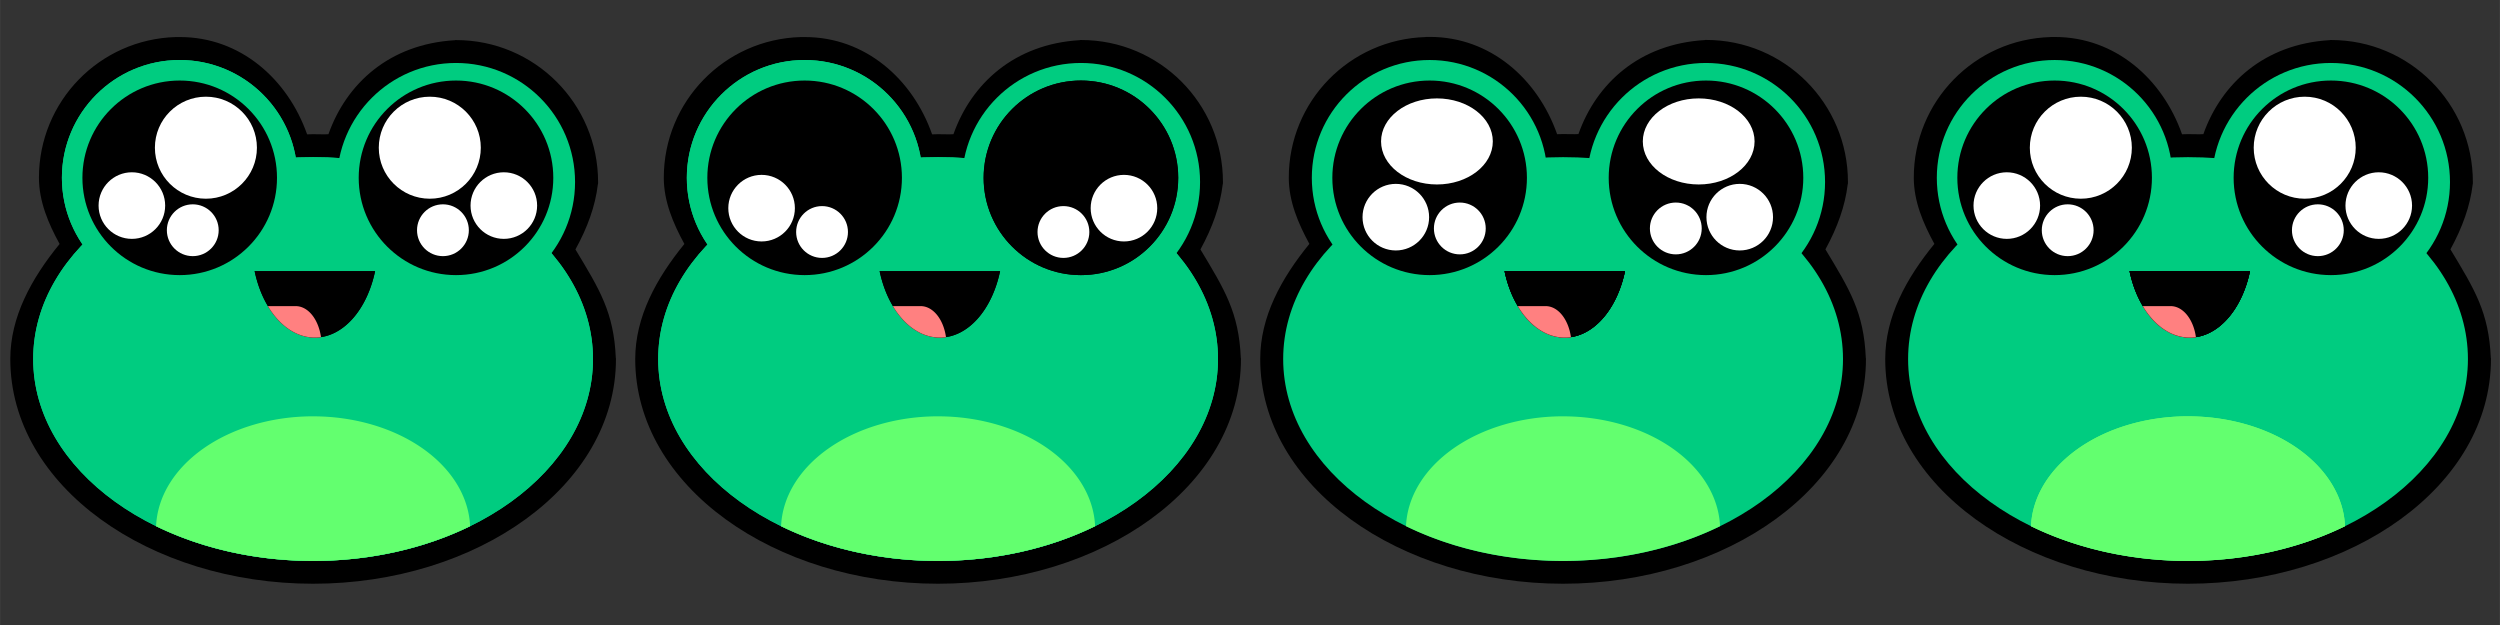 <?xml version="1.0" encoding="UTF-8" standalone="no"?>
<svg
   xmlns:dc="http://purl.org/dc/elements/1.1/"
   xmlns:cc="http://creativecommons.org/ns#"
   xmlns:rdf="http://www.w3.org/1999/02/22-rdf-syntax-ns#"
   xmlns:svg="http://www.w3.org/2000/svg"
   xmlns="http://www.w3.org/2000/svg"
   xmlns:sodipodi="http://sodipodi.sourceforge.net/DTD/sodipodi-0.dtd"
   xmlns:inkscape="http://www.inkscape.org/namespaces/inkscape"
   width="128"
   height="32"
   viewBox="0 0 33.867 8.467"
   version="1.1"
   id="svg8"
   inkscape:export-filename="C:\Users\USER\PycharmProjects\multiplayer game project\animations\human idle.png"
   inkscape:export-xdpi="192"
   inkscape:export-ydpi="192"
   inkscape:version="1.0.1 (3bc2e813f5, 2020-09-07)"
   sodipodi:docname="inkscape template for making animations.svg">
  <rect x="0" y="0" width="33.867" height="8.467" fill="#333333" stroke="none"/>
  <defs
     id="defs2">
    <inkscape:path-effect
       effect="offset"
       id="path-effect10266"
       is_visible="true"
       lpeversion="1"
       linejoin_type="miter"
       unit="mm"
       offset="0.31"
       miter_limit="4"
       attempt_force_join="true"
       update_on_knot_move="true" />
    <inkscape:path-effect
       effect="offset"
       id="path-effect10192"
       is_visible="true"
       lpeversion="1"
       linejoin_type="miter"
       unit="mm"
       offset="0.31"
       miter_limit="4"
       attempt_force_join="true"
       update_on_knot_move="true" />
    <inkscape:path-effect
       effect="offset"
       id="path-effect10110"
       is_visible="true"
       lpeversion="1"
       linejoin_type="miter"
       unit="mm"
       offset="0.31"
       miter_limit="4"
       attempt_force_join="true"
       update_on_knot_move="true" />
    <inkscape:path-effect
       effect="offset"
       id="path-effect10036"
       is_visible="true"
       lpeversion="1"
       linejoin_type="miter"
       unit="mm"
       offset="0.31"
       miter_limit="4"
       attempt_force_join="true"
       update_on_knot_move="true" />
    <inkscape:path-effect
       effect="offset"
       id="path-effect9954"
       is_visible="true"
       lpeversion="1"
       linejoin_type="miter"
       unit="mm"
       offset="0.31"
       miter_limit="4"
       attempt_force_join="true"
       update_on_knot_move="true" />
    <inkscape:path-effect
       effect="offset"
       id="path-effect9888"
       is_visible="true"
       lpeversion="1"
       linejoin_type="miter"
       unit="mm"
       offset="0.31"
       miter_limit="4"
       attempt_force_join="true"
       update_on_knot_move="true" />
    <inkscape:path-effect
       effect="offset"
       id="path-effect9800"
       is_visible="true"
       lpeversion="1"
       linejoin_type="miter"
       unit="mm"
       offset="0.31"
       miter_limit="4"
       attempt_force_join="true"
       update_on_knot_move="true" />
    <inkscape:path-effect
       effect="offset"
       id="path-effect9734"
       is_visible="true"
       lpeversion="1"
       linejoin_type="miter"
       unit="mm"
       offset="0.31"
       miter_limit="4"
       attempt_force_join="true"
       update_on_knot_move="true" />
    <inkscape:path-effect
       effect="offset"
       id="path-effect9668"
       is_visible="true"
       lpeversion="1"
       linejoin_type="miter"
       unit="mm"
       offset="0.31"
       miter_limit="4"
       attempt_force_join="true"
       update_on_knot_move="true" />
    <inkscape:path-effect
       effect="offset"
       id="path-effect9602"
       is_visible="true"
       lpeversion="1"
       linejoin_type="miter"
       unit="mm"
       offset="0.31"
       miter_limit="4"
       attempt_force_join="true"
       update_on_knot_move="true" />
    <inkscape:path-effect
       effect="offset"
       id="path-effect9598"
       is_visible="true"
       lpeversion="1"
       linejoin_type="miter"
       unit="mm"
       offset="0.31"
       miter_limit="4"
       attempt_force_join="true"
       update_on_knot_move="true" />
    <inkscape:path-effect
       effect="offset"
       id="path-effect4915"
       is_visible="true"
       lpeversion="1"
       linejoin_type="miter"
       unit="mm"
       offset="0.3"
       miter_limit="4"
       attempt_force_join="true"
       update_on_knot_move="true" />
    <inkscape:path-effect
       effect="offset"
       id="path-effect4881"
       is_visible="true"
       lpeversion="1"
       linejoin_type="miter"
       unit="mm"
       offset="0.3"
       miter_limit="4"
       attempt_force_join="true"
       update_on_knot_move="true" />
    <inkscape:path-effect
       effect="offset"
       id="path-effect4847"
       is_visible="true"
       lpeversion="1"
       linejoin_type="miter"
       unit="mm"
       offset="0.3"
       miter_limit="4"
       attempt_force_join="true"
       update_on_knot_move="true" />
    <inkscape:path-effect
       effect="offset"
       id="path-effect4813"
       is_visible="true"
       lpeversion="1"
       linejoin_type="miter"
       unit="mm"
       offset="0.3"
       miter_limit="4"
       attempt_force_join="true"
       update_on_knot_move="true" />
    <inkscape:path-effect
       effect="offset"
       id="path-effect4459"
       is_visible="true"
       lpeversion="1"
       linejoin_type="miter"
       unit="mm"
       offset="0.35"
       miter_limit="4"
       attempt_force_join="true"
       update_on_knot_move="true" />
    <inkscape:path-effect
       effect="offset"
       id="path-effect4423"
       is_visible="true"
       lpeversion="1"
       linejoin_type="miter"
       unit="mm"
       offset="0.345"
       miter_limit="4"
       attempt_force_join="true"
       update_on_knot_move="true" />
    <inkscape:path-effect
       effect="offset"
       id="path-effect4387"
       is_visible="true"
       lpeversion="1"
       linejoin_type="miter"
       unit="mm"
       offset="0.296"
       miter_limit="4"
       attempt_force_join="true"
       update_on_knot_move="true" />
    <inkscape:path-effect
       effect="offset"
       id="path-effect4351"
       is_visible="true"
       lpeversion="1"
       linejoin_type="miter"
       unit="mm"
       offset="0.351"
       miter_limit="4"
       attempt_force_join="true"
       update_on_knot_move="true" />
    <inkscape:path-effect
       effect="offset"
       id="path-effect4315"
       is_visible="true"
       lpeversion="1"
       linejoin_type="miter"
       unit="mm"
       offset="0.349"
       miter_limit="4"
       attempt_force_join="true"
       update_on_knot_move="true" />
    <inkscape:path-effect
       effect="offset"
       id="path-effect4245"
       is_visible="true"
       lpeversion="1"
       linejoin_type="miter"
       unit="mm"
       offset="0.351"
       miter_limit="4"
       attempt_force_join="true"
       update_on_knot_move="true" />
    <inkscape:path-effect
       effect="offset"
       id="path-effect4721"
       is_visible="true"
       lpeversion="1"
       linejoin_type="miter"
       unit="mm"
       offset="0.3"
       miter_limit="4"
       attempt_force_join="true"
       update_on_knot_move="true" />
    <inkscape:path-effect
       effect="offset"
       id="path-effect5246"
       is_visible="true"
       lpeversion="1"
       linejoin_type="miter"
       unit="mm"
       offset="0.808"
       miter_limit="4"
       attempt_force_join="true"
       update_on_knot_move="true" />
  </defs>
  <sodipodi:namedview
     id="base"
     pagecolor="#ffffff"
     bordercolor="#666666"
     borderopacity="1.0"
     inkscape:pageopacity="0.0"
     inkscape:pageshadow="2"
     inkscape:zoom="4"
     inkscape:cx="64.940563"
     inkscape:cy="-5.3322435"
     inkscape:document-units="mm"
     inkscape:current-layer="layer1"
     inkscape:document-rotation="0"
     showgrid="true"
     inkscape:snap-bbox="false"
     inkscape:snap-grids="false"
     units="px"
     objecttolerance="20"
     inkscape:bbox-nodes="true"
     showguides="true"
     inkscape:window-width="1920"
     inkscape:window-height="1017"
     inkscape:window-x="-8"
     inkscape:window-y="-8"
     inkscape:window-maximized="1">
    <inkscape:grid
       type="xygrid"
       id="grid2768"
       empspacing="4"
       spacingy="2.117"
       spacingx="2.117"
       color="#ff6e8a"
       opacity="0.698"
       empcolor="#3f3fff"
       empopacity="1" />
    <sodipodi:guide
       position="82.787,-13.797"
       orientation="1,0"
       id="guide2907" />
  </sodipodi:namedview>
  <g
     inkscape:label="Layer 1"
     inkscape:groupmode="layer"
     id="layer1">
    <path
       id="ellipse9582"
       style="opacity:1;fill:#000000;fill-opacity:1;fill-rule:evenodd;stroke:none;stroke-width:0.406;stroke-linecap:round;stroke-linejoin:round;stroke-miterlimit:4;stroke-dasharray:none;paint-order:stroke markers fill;stop-color:#000000"
       d="M 2.381,0.502 C 1.347,0.531 0.527,1.374 0.527,2.408 0.527,2.728 0.654,3.026 0.807,3.305 0.424,3.773 0.139,4.295 0.139,4.863 0.139,6.591 2.033,7.908 4.24,7.908 6.448,7.908 8.344,6.592 8.344,4.863 v -0.006 l -0.002,-0.008 C 8.316,4.232 8.123,3.923 7.795,3.379 7.96,3.081 8.064,2.789 8.098,2.504 l 0.004,-0.02 V 2.467 C 8.102,1.403 7.241,0.543 6.178,0.543 h -0.01 l -0.008,0.002 C 5.276,0.597 4.692,1.132 4.449,1.818 c -0.053,0.004 -0.123,-2.44e-5 -0.209,0 -0.027,-1.85e-5 -0.053,0.001 -0.08,0.002 C 3.896,1.069 3.253,0.502 2.438,0.502 c -0.018,-2.5352e-4 -0.034,-3.4225e-4 -0.057,0 z"
       sodipodi:nodetypes="ccccccccccccccc"
       inkscape:path-effect="#path-effect9598"
       inkscape:original-d="M 2.3888055,0.81264256 C 1.5246745,0.83676526 0.83674884,1.5443461 0.83697266,2.4088137 0.83712758,2.7317286 0.93520788,3.0470045 1.1182652,3.3130197 0.68265951,3.7690167 0.44922448,4.309643 0.44883272,4.8633992 0.44873328,6.3739612 2.1464977,7.5985516 4.2408293,7.5985501 6.3351609,7.5985516 8.0329252,6.3739612 8.0328259,4.8633992 8.0072145,4.247001 7.8784312,4.0580434 7.4771811,3.3958665 7.7070308,3.0915362 7.7488757,2.8112126 7.7900566,2.4662352 7.7900911,1.5754471 7.0679562,0.85331186 6.177168,0.85334636 5.3090292,0.90419126 4.7261762,1.4541504 4.6095439,2.1249275 4.4034347,2.1001982 4.4497706,2.128917 4.2408293,2.1289765 4.1625173,2.1289236 4.0842219,2.130614 4.0060557,2.1340638 3.8724931,1.3702048 3.2093185,0.81280686 2.4338706,0.81264326 c -0.01502,-2.12e-4 -0.030044,-2.12e-4 -0.045065,-7e-7 z" />
    <ellipse
       style="opacity:1;fill:#00cc80;fill-opacity:1;fill-rule:evenodd;stroke:none;stroke-width:0.406;stroke-linecap:round;stroke-linejoin:round;stroke-miterlimit:4;stroke-dasharray:none;paint-order:stroke markers fill;stop-color:#000000"
       id="circle5161"
       cx="4.241"
       cy="4.864"
       rx="3.792"
       ry="2.735" />
    <path
       id="ellipse5163"
       style="opacity:1;fill:#63ff6f;fill-opacity:1;fill-rule:evenodd;stroke:none;stroke-width:0.228;stroke-linecap:round;stroke-linejoin:round;stroke-miterlimit:4;stroke-dasharray:none;paint-order:stroke markers fill;stop-color:#000000"
       d="m 4.22,5.64 a 2.128,1.535 0 0 0 -2.106,1.488 3.792,2.735 0 0 0 0,1.193e-4 3.792,2.735 0 0 0 2.127,0.471 3.792,2.735 0 0 0 2.127,-0.471 2.128,1.535 0 0 0 -2.127,-1.488 2.128,1.535 0 0 0 -0.021,0 z" />
    <circle
       style="opacity:1;fill:#000000;fill-opacity:1;fill-rule:evenodd;stroke:none;stroke-width:2.277;stroke-linecap:round;stroke-linejoin:round;paint-order:stroke markers fill;stop-color:#000000"
       id="circle5182"
       cx="-6.177"
       cy="2.409"
       r="1.318"
       transform="scale(-1,1)" />
    <circle
       style="opacity:1;fill:#ffffff;fill-opacity:1;fill-rule:evenodd;stroke:none;stroke-width:1.194;stroke-linecap:round;stroke-linejoin:round;paint-order:stroke markers fill;stop-color:#000000"
       id="circle5184"
       cx="-5.822"
       cy="2.001"
       r="0.691"
       transform="scale(-1,1)" />
    <circle
       style="opacity:1;fill:#ffffff;fill-opacity:1;fill-rule:evenodd;stroke:none;stroke-width:0.778;stroke-linecap:round;stroke-linejoin:round;paint-order:stroke markers fill;stop-color:#000000"
       id="circle5186"
       cx="-6.825"
       cy="2.785"
       r="0.451"
       transform="scale(-1,1)" />
    <circle
       style="opacity:1;fill:#ffffff;fill-opacity:1;fill-rule:evenodd;stroke:none;stroke-width:0.607;stroke-linecap:round;stroke-linejoin:round;paint-order:stroke markers fill;stop-color:#000000"
       id="circle5188"
       cx="-6"
       cy="3.119"
       r="0.351"
       transform="scale(-1,1)" />
    <circle
       style="opacity:1;fill:#00cc80;fill-opacity:1;fill-rule:evenodd;stroke:none;stroke-width:2.758;stroke-linecap:round;stroke-linejoin:round;paint-order:stroke markers fill;stop-color:#000000"
       id="circle5192"
       cx="2.434"
       cy="2.409"
       r="1.596" />
    <circle
       style="opacity:1;fill:#000000;fill-opacity:1;fill-rule:evenodd;stroke:none;stroke-width:2.277;stroke-linecap:round;stroke-linejoin:round;paint-order:stroke markers fill;stop-color:#000000"
       id="circle5194"
       cx="2.434"
       cy="2.409"
       r="1.318" />
    <circle
       style="opacity:1;fill:#ffffff;fill-opacity:1;fill-rule:evenodd;stroke:none;stroke-width:1.194;stroke-linecap:round;stroke-linejoin:round;paint-order:stroke markers fill;stop-color:#000000"
       id="circle5196"
       cx="2.789"
       cy="2.001"
       r="0.691" />
    <circle
       style="opacity:1;fill:#ffffff;fill-opacity:1;fill-rule:evenodd;stroke:none;stroke-width:0.778;stroke-linecap:round;stroke-linejoin:round;paint-order:stroke markers fill;stop-color:#000000"
       id="circle5198"
       cx="1.786"
       cy="2.785"
       r="0.451" />
    <circle
       style="opacity:1;fill:#ffffff;fill-opacity:1;fill-rule:evenodd;stroke:none;stroke-width:0.607;stroke-linecap:round;stroke-linejoin:round;paint-order:stroke markers fill;stop-color:#000000"
       id="circle5200"
       cx="2.611"
       cy="3.119"
       r="0.351" />
    <path
       id="path5202"
       style="opacity:1;fill:#000000;fill-opacity:1;fill-rule:evenodd;stroke:none;stroke-width:0.706;stroke-linecap:round;stroke-linejoin:round;stroke-miterlimit:4;stroke-dasharray:none;paint-order:stroke markers fill;stop-color:#000000"
       d="m 3.449,3.673 a 0.856,1.289 0 0 0 0.816,0.9 0.856,1.289 0 0 0 0.816,-0.9 z" />
    <path
       id="path5204"
       style="opacity:1;fill:#ff8080;fill-opacity:1;fill-rule:evenodd;stroke:none;stroke-width:0.706;stroke-linecap:round;stroke-linejoin:round;stroke-miterlimit:4;stroke-dasharray:none;paint-order:stroke markers fill;stop-color:#000000"
       d="m 3.629,4.147 a 0.856,1.289 0 0 0 0.636,0.426 0.856,1.289 0 0 0 0.083,-0.006 C 4.314,4.326 4.174,4.147 4.004,4.147 Z" />
    <path
       id="path9259"
       style="opacity:1;fill:#000000;fill-opacity:1;fill-rule:evenodd;stroke:none;stroke-width:0.706;stroke-linecap:round;stroke-linejoin:round;stroke-miterlimit:4;stroke-dasharray:none;paint-order:stroke markers fill;stop-color:#000000"
       d="m 3.449,3.673 a 0.856,1.289 0 0 0 0.816,0.9 0.856,1.289 0 0 0 0.816,-0.9 z" />
    <path
       id="path9261"
       style="opacity:1;fill:#ff8080;fill-opacity:1;fill-rule:evenodd;stroke:none;stroke-width:0.706;stroke-linecap:round;stroke-linejoin:round;stroke-miterlimit:4;stroke-dasharray:none;paint-order:stroke markers fill;stop-color:#000000"
       d="m 3.629,4.147 a 0.856,1.289 0 0 0 0.636,0.426 0.856,1.289 0 0 0 0.083,-0.006 C 4.314,4.326 4.174,4.147 4.004,4.147 Z" />
    <ellipse
       style="opacity:1;fill:#00cc80;fill-opacity:1;fill-rule:evenodd;stroke:none;stroke-width:0.406;stroke-linecap:round;stroke-linejoin:round;stroke-miterlimit:4;stroke-dasharray:none;paint-order:stroke markers fill;stop-color:#000000"
       id="ellipse9459"
       cx="4.241"
       cy="4.864"
       rx="3.792"
       ry="2.735" />
    <circle
       style="opacity:1;fill:#00cc80;fill-opacity:1;fill-rule:evenodd;stroke:none;stroke-width:2.787;stroke-linecap:round;stroke-linejoin:round;paint-order:stroke markers fill;stop-color:#000000"
       id="circle9461"
       cx="-6.177"
       cy="2.466"
       r="1.613"
       transform="scale(-1,1)" />
    <path
       id="path9463"
       style="opacity:1;fill:#63ff6f;fill-opacity:1;fill-rule:evenodd;stroke:none;stroke-width:0.228;stroke-linecap:round;stroke-linejoin:round;stroke-miterlimit:4;stroke-dasharray:none;paint-order:stroke markers fill;stop-color:#000000"
       d="m 4.22,5.64 a 2.128,1.535 0 0 0 -2.106,1.488 3.792,2.735 0 0 0 0,1.193e-4 3.792,2.735 0 0 0 2.127,0.471 3.792,2.735 0 0 0 2.127,-0.471 2.128,1.535 0 0 0 -2.127,-1.488 2.128,1.535 0 0 0 -0.021,0 z" />
    <circle
       style="opacity:1;fill:#000000;fill-opacity:1;fill-rule:evenodd;stroke:none;stroke-width:2.277;stroke-linecap:round;stroke-linejoin:round;paint-order:stroke markers fill;stop-color:#000000"
       id="circle9465"
       cx="-6.177"
       cy="2.409"
       r="1.318"
       transform="scale(-1,1)" />
    <circle
       style="opacity:1;fill:#ffffff;fill-opacity:1;fill-rule:evenodd;stroke:none;stroke-width:1.194;stroke-linecap:round;stroke-linejoin:round;paint-order:stroke markers fill;stop-color:#000000"
       id="circle9467"
       cx="-5.822"
       cy="2.001"
       r="0.691"
       transform="scale(-1,1)" />
    <circle
       style="opacity:1;fill:#ffffff;fill-opacity:1;fill-rule:evenodd;stroke:none;stroke-width:0.778;stroke-linecap:round;stroke-linejoin:round;paint-order:stroke markers fill;stop-color:#000000"
       id="circle9469"
       cx="-6.825"
       cy="2.785"
       r="0.451"
       transform="scale(-1,1)" />
    <circle
       style="opacity:1;fill:#ffffff;fill-opacity:1;fill-rule:evenodd;stroke:none;stroke-width:0.607;stroke-linecap:round;stroke-linejoin:round;paint-order:stroke markers fill;stop-color:#000000"
       id="circle9471"
       cx="-6"
       cy="3.119"
       r="0.351"
       transform="scale(-1,1)" />
    <circle
       style="opacity:1;fill:#00cc80;fill-opacity:1;fill-rule:evenodd;stroke:none;stroke-width:2.758;stroke-linecap:round;stroke-linejoin:round;paint-order:stroke markers fill;stop-color:#000000"
       id="circle9473"
       cx="2.434"
       cy="2.409"
       r="1.596" />
    <circle
       style="opacity:1;fill:#000000;fill-opacity:1;fill-rule:evenodd;stroke:none;stroke-width:2.277;stroke-linecap:round;stroke-linejoin:round;paint-order:stroke markers fill;stop-color:#000000"
       id="circle9475"
       cx="2.434"
       cy="2.409"
       r="1.318" />
    <circle
       style="opacity:1;fill:#ffffff;fill-opacity:1;fill-rule:evenodd;stroke:none;stroke-width:1.194;stroke-linecap:round;stroke-linejoin:round;paint-order:stroke markers fill;stop-color:#000000"
       id="circle9477"
       cx="2.789"
       cy="2.001"
       r="0.691" />
    <circle
       style="opacity:1;fill:#ffffff;fill-opacity:1;fill-rule:evenodd;stroke:none;stroke-width:0.778;stroke-linecap:round;stroke-linejoin:round;paint-order:stroke markers fill;stop-color:#000000"
       id="circle9479"
       cx="1.786"
       cy="2.785"
       r="0.451" />
    <circle
       style="opacity:1;fill:#ffffff;fill-opacity:1;fill-rule:evenodd;stroke:none;stroke-width:0.607;stroke-linecap:round;stroke-linejoin:round;paint-order:stroke markers fill;stop-color:#000000"
       id="circle9481"
       cx="2.611"
       cy="3.119"
       r="0.351" />
    <path
       id="path9483"
       style="opacity:1;fill:#000000;fill-opacity:1;fill-rule:evenodd;stroke:none;stroke-width:0.706;stroke-linecap:round;stroke-linejoin:round;stroke-miterlimit:4;stroke-dasharray:none;paint-order:stroke markers fill;stop-color:#000000"
       d="m 3.449,3.673 a 0.856,1.289 0 0 0 0.816,0.9 0.856,1.289 0 0 0 0.816,-0.9 z" />
    <path
       id="path9485"
       style="opacity:1;fill:#ff8080;fill-opacity:1;fill-rule:evenodd;stroke:none;stroke-width:0.706;stroke-linecap:round;stroke-linejoin:round;stroke-miterlimit:4;stroke-dasharray:none;paint-order:stroke markers fill;stop-color:#000000"
       d="m 3.629,4.147 a 0.856,1.289 0 0 0 0.636,0.426 0.856,1.289 0 0 0 0.083,-0.006 C 4.314,4.326 4.174,4.147 4.004,4.147 Z" />
    <path
       id="path9487"
       style="opacity:1;fill:#000000;fill-opacity:1;fill-rule:evenodd;stroke:none;stroke-width:0.706;stroke-linecap:round;stroke-linejoin:round;stroke-miterlimit:4;stroke-dasharray:none;paint-order:stroke markers fill;stop-color:#000000"
       d="m 3.449,3.673 a 0.856,1.289 0 0 0 0.816,0.9 0.856,1.289 0 0 0 0.816,-0.9 z" />
    <path
       id="path9489"
       style="opacity:1;fill:#ff8080;fill-opacity:1;fill-rule:evenodd;stroke:none;stroke-width:0.706;stroke-linecap:round;stroke-linejoin:round;stroke-miterlimit:4;stroke-dasharray:none;paint-order:stroke markers fill;stop-color:#000000"
       d="m 3.629,4.147 a 0.856,1.289 0 0 0 0.636,0.426 0.856,1.289 0 0 0 0.083,-0.006 C 4.314,4.326 4.174,4.147 4.004,4.147 Z" />
    <path
       id="path9600"
       style="opacity:1;fill:#000000;fill-opacity:1;fill-rule:evenodd;stroke:none;stroke-width:0.406;stroke-linecap:round;stroke-linejoin:round;stroke-miterlimit:4;stroke-dasharray:none;paint-order:stroke markers fill;stop-color:#000000"
       d="M 10.848,0.502 C 9.814,0.531 8.992,1.374 8.992,2.408 8.992,2.728 9.119,3.026 9.271,3.305 8.889,3.774 8.606,4.293 8.605,4.863 8.605,6.591 10.5,7.908 12.707,7.908 c 2.207,1.6e-6 4.104,-1.317 4.104,-3.045 v -0.006 l -0.002,-0.008 C 16.783,4.232 16.589,3.923 16.262,3.379 c 0.164,-0.299 0.267,-0.591 0.301,-0.875 l 0.004,-0.02 v -0.018 c 4.2e-5,-1.063 -0.858,-1.924 -1.922,-1.924 h -0.01 l -0.008,0.002 C 13.742,0.597 13.159,1.132 12.916,1.818 c -0.053,0.004 -0.123,-2.46e-5 -0.209,0 -0.027,-1.85e-5 -0.053,0.001 -0.08,0.002 -0.264,-0.752 -0.907,-1.318 -1.723,-1.318 -0.018,-2.5352e-4 -0.034,-3.4226e-4 -0.057,0 z"
       sodipodi:nodetypes="ccccccccccccccc"
       inkscape:path-effect="#path-effect9602"
       inkscape:original-d="M 10.855473,0.81264256 C 9.9913413,0.83676526 9.3034156,1.5443461 9.3036396,2.4088137 c 1.55e-4,0.3229149 0.09823,0.6381908 0.2812927,0.904206 -0.4356057,0.455997 -0.6690404,0.9966233 -0.6694324,1.5503795 -10e-5,1.510562 1.6976651,2.7351524 3.7919981,2.7351509 2.094333,1.5e-6 3.792098,-1.2245889 3.791999,-2.7351509 -0.02561,-0.6163982 -0.154395,-0.8053558 -0.555645,-1.4675327 0.229849,-0.3043303 0.271694,-0.5846539 0.312875,-0.9296313 3.5e-5,-0.8907881 -0.722101,-1.61292334 -1.612889,-1.61288884 -0.86814,0.0508449 -1.450993,0.60080404 -1.567625,1.27158114 -0.20611,-0.024729 -0.159774,0.00399 -0.368715,0.00405 -0.07831,-5.29e-5 -0.156608,0.00164 -0.234774,0.00509 -0.133563,-0.7638627 -0.796737,-1.32126064 -1.572186,-1.32142424 -0.01502,-2.12e-4 -0.03004,-2.12e-4 -0.04506,-7e-7 z" />
    <ellipse
       style="opacity:1;fill:#00cc80;fill-opacity:1;fill-rule:evenodd;stroke:none;stroke-width:0.406;stroke-linecap:round;stroke-linejoin:round;stroke-miterlimit:4;stroke-dasharray:none;paint-order:stroke markers fill;stop-color:#000000"
       id="ellipse9604"
       cx="12.708"
       cy="4.864"
       rx="3.792"
       ry="2.735" />
    <path
       id="path9606"
       style="opacity:1;fill:#63ff6f;fill-opacity:1;fill-rule:evenodd;stroke:none;stroke-width:0.228;stroke-linecap:round;stroke-linejoin:round;stroke-miterlimit:4;stroke-dasharray:none;paint-order:stroke markers fill;stop-color:#000000"
       d="m 12.687,5.64 a 2.128,1.535 0 0 0 -2.106,1.488 3.792,2.735 0 0 0 0,1.193e-4 3.792,2.735 0 0 0 2.127,0.471 3.792,2.735 0 0 0 2.127,-0.471 2.128,1.535 0 0 0 -2.127,-1.488 2.128,1.535 0 0 0 -0.021,0 z" />
    <circle
       style="opacity:1;fill:#000000;fill-opacity:1;fill-rule:evenodd;stroke:none;stroke-width:2.277;stroke-linecap:round;stroke-linejoin:round;paint-order:stroke markers fill;stop-color:#000000"
       id="circle9608"
       cx="-14.644"
       cy="2.409"
       r="1.318"
       transform="scale(-1,1)" />
    <circle
       style="opacity:1;fill:#ffffff;fill-opacity:1;fill-rule:evenodd;stroke:none;stroke-width:1.194;stroke-linecap:round;stroke-linejoin:round;paint-order:stroke markers fill;stop-color:#000000"
       id="circle9610"
       cx="-14.289"
       cy="2.001"
       r="0.691"
       transform="scale(-1,1)" />
    <circle
       style="opacity:1;fill:#ffffff;fill-opacity:1;fill-rule:evenodd;stroke:none;stroke-width:0.778;stroke-linecap:round;stroke-linejoin:round;paint-order:stroke markers fill;stop-color:#000000"
       id="circle9612"
       cx="-15.292"
       cy="2.785"
       r="0.451"
       transform="scale(-1,1)" />
    <circle
       style="opacity:1;fill:#ffffff;fill-opacity:1;fill-rule:evenodd;stroke:none;stroke-width:0.607;stroke-linecap:round;stroke-linejoin:round;paint-order:stroke markers fill;stop-color:#000000"
       id="circle9614"
       cx="-14.466"
       cy="3.119"
       r="0.351"
       transform="scale(-1,1)" />
    <circle
       style="opacity:1;fill:#00cc80;fill-opacity:1;fill-rule:evenodd;stroke:none;stroke-width:2.758;stroke-linecap:round;stroke-linejoin:round;paint-order:stroke markers fill;stop-color:#000000"
       id="circle9616"
       cx="10.9"
       cy="2.409"
       r="1.596" />
    <circle
       style="opacity:1;fill:#000000;fill-opacity:1;fill-rule:evenodd;stroke:none;stroke-width:2.277;stroke-linecap:round;stroke-linejoin:round;paint-order:stroke markers fill;stop-color:#000000"
       id="circle9618"
       cx="10.9"
       cy="2.409"
       r="1.318" />
    <circle
       style="opacity:1;fill:#ffffff;fill-opacity:1;fill-rule:evenodd;stroke:none;stroke-width:1.194;stroke-linecap:round;stroke-linejoin:round;paint-order:stroke markers fill;stop-color:#000000"
       id="circle9620"
       cx="11.256"
       cy="2.001"
       r="0.691" />
    <circle
       style="opacity:1;fill:#ffffff;fill-opacity:1;fill-rule:evenodd;stroke:none;stroke-width:0.778;stroke-linecap:round;stroke-linejoin:round;paint-order:stroke markers fill;stop-color:#000000"
       id="circle9622"
       cx="10.252"
       cy="2.785"
       r="0.451" />
    <circle
       style="opacity:1;fill:#ffffff;fill-opacity:1;fill-rule:evenodd;stroke:none;stroke-width:0.607;stroke-linecap:round;stroke-linejoin:round;paint-order:stroke markers fill;stop-color:#000000"
       id="circle9624"
       cx="11.078"
       cy="3.119"
       r="0.351" />
    <path
       id="path9626"
       style="opacity:1;fill:#000000;fill-opacity:1;fill-rule:evenodd;stroke:none;stroke-width:0.706;stroke-linecap:round;stroke-linejoin:round;stroke-miterlimit:4;stroke-dasharray:none;paint-order:stroke markers fill;stop-color:#000000"
       d="m 11.916,3.673 a 0.856,1.289 0 0 0 0.816,0.9 0.856,1.289 0 0 0 0.816,-0.9 z" />
    <path
       id="path9628"
       style="opacity:1;fill:#ff8080;fill-opacity:1;fill-rule:evenodd;stroke:none;stroke-width:0.706;stroke-linecap:round;stroke-linejoin:round;stroke-miterlimit:4;stroke-dasharray:none;paint-order:stroke markers fill;stop-color:#000000"
       d="m 12.096,4.147 a 0.856,1.289 0 0 0 0.636,0.426 0.856,1.289 0 0 0 0.083,-0.006 C 12.781,4.326 12.64,4.147 12.471,4.147 Z" />
    <path
       id="path9630"
       style="opacity:1;fill:#000000;fill-opacity:1;fill-rule:evenodd;stroke:none;stroke-width:0.706;stroke-linecap:round;stroke-linejoin:round;stroke-miterlimit:4;stroke-dasharray:none;paint-order:stroke markers fill;stop-color:#000000"
       d="m 11.916,3.673 a 0.856,1.289 0 0 0 0.816,0.9 0.856,1.289 0 0 0 0.816,-0.9 z" />
    <path
       id="path9632"
       style="opacity:1;fill:#ff8080;fill-opacity:1;fill-rule:evenodd;stroke:none;stroke-width:0.706;stroke-linecap:round;stroke-linejoin:round;stroke-miterlimit:4;stroke-dasharray:none;paint-order:stroke markers fill;stop-color:#000000"
       d="m 12.096,4.147 a 0.856,1.289 0 0 0 0.636,0.426 0.856,1.289 0 0 0 0.083,-0.006 C 12.781,4.326 12.64,4.147 12.471,4.147 Z" />
    <ellipse
       style="opacity:1;fill:#00cc80;fill-opacity:1;fill-rule:evenodd;stroke:none;stroke-width:0.406;stroke-linecap:round;stroke-linejoin:round;stroke-miterlimit:4;stroke-dasharray:none;paint-order:stroke markers fill;stop-color:#000000"
       id="ellipse9634"
       cx="12.708"
       cy="4.864"
       rx="3.792"
       ry="2.735" />
    <circle
       style="opacity:1;fill:#00cc80;fill-opacity:1;fill-rule:evenodd;stroke:none;stroke-width:2.787;stroke-linecap:round;stroke-linejoin:round;paint-order:stroke markers fill;stop-color:#000000"
       id="circle9636"
       cx="-14.644"
       cy="2.466"
       r="1.613"
       transform="scale(-1,1)" />
    <path
       id="path9638"
       style="opacity:1;fill:#63ff6f;fill-opacity:1;fill-rule:evenodd;stroke:none;stroke-width:0.228;stroke-linecap:round;stroke-linejoin:round;stroke-miterlimit:4;stroke-dasharray:none;paint-order:stroke markers fill;stop-color:#000000"
       d="m 12.687,5.64 a 2.128,1.535 0 0 0 -2.106,1.488 3.792,2.735 0 0 0 0,1.193e-4 3.792,2.735 0 0 0 2.127,0.471 3.792,2.735 0 0 0 2.127,-0.471 2.128,1.535 0 0 0 -2.127,-1.488 2.128,1.535 0 0 0 -0.021,0 z" />
    <circle
       style="opacity:1;fill:#000000;fill-opacity:1;fill-rule:evenodd;stroke:none;stroke-width:2.277;stroke-linecap:round;stroke-linejoin:round;paint-order:stroke markers fill;stop-color:#000000"
       id="circle9640"
       cx="-14.644"
       cy="2.409"
       r="1.318"
       transform="scale(-1,1)" />
    <circle
       style="opacity:1;fill:#ffffff;fill-opacity:1;fill-rule:evenodd;stroke:none;stroke-width:1.194;stroke-linecap:round;stroke-linejoin:round;paint-order:stroke markers fill;stop-color:#000000"
       id="circle9642"
       cx="-14.289"
       cy="2.001"
       r="0.691"
       transform="scale(-1,1)" />
    <circle
       style="opacity:1;fill:#ffffff;fill-opacity:1;fill-rule:evenodd;stroke:none;stroke-width:0.778;stroke-linecap:round;stroke-linejoin:round;paint-order:stroke markers fill;stop-color:#000000"
       id="circle9644"
       cx="-15.292"
       cy="2.785"
       r="0.451"
       transform="scale(-1,1)" />
    <circle
       style="opacity:1;fill:#ffffff;fill-opacity:1;fill-rule:evenodd;stroke:none;stroke-width:0.607;stroke-linecap:round;stroke-linejoin:round;paint-order:stroke markers fill;stop-color:#000000"
       id="circle9646"
       cx="-14.466"
       cy="3.119"
       r="0.351"
       transform="scale(-1,1)" />
    <circle
       style="opacity:1;fill:#00cc80;fill-opacity:1;fill-rule:evenodd;stroke:none;stroke-width:2.758;stroke-linecap:round;stroke-linejoin:round;paint-order:stroke markers fill;stop-color:#000000"
       id="circle9648"
       cx="10.9"
       cy="2.409"
       r="1.596" />
    <circle
       style="opacity:1;fill:#000000;fill-opacity:1;fill-rule:evenodd;stroke:none;stroke-width:2.277;stroke-linecap:round;stroke-linejoin:round;paint-order:stroke markers fill;stop-color:#000000"
       id="circle9650"
       cx="10.9"
       cy="2.409"
       r="1.318" />
    <circle
       style="opacity:1;fill:#ffffff;fill-opacity:1;fill-rule:evenodd;stroke:none;stroke-width:1.172;stroke-linecap:round;stroke-linejoin:round;paint-order:stroke markers fill;stop-color:#000000"
       id="circle9652"
       cx="11.287"
       cy="-1.025"
       rx="0.714"
       ry="0.644"
       transform="rotate(15)" />
    <circle
       style="opacity:1;fill:#ffffff;fill-opacity:1;fill-rule:evenodd;stroke:none;stroke-width:0.778;stroke-linecap:round;stroke-linejoin:round;paint-order:stroke markers fill;stop-color:#000000"
       id="circle9654"
       cx="10.317"
       cy="2.82"
       r="0.451" />
    <circle
       style="opacity:1;fill:#ffffff;fill-opacity:1;fill-rule:evenodd;stroke:none;stroke-width:0.607;stroke-linecap:round;stroke-linejoin:round;paint-order:stroke markers fill;stop-color:#000000"
       id="circle9656"
       cx="11.136"
       cy="3.143"
       r="0.351" />
    <path
       id="path9658"
       style="opacity:1;fill:#000000;fill-opacity:1;fill-rule:evenodd;stroke:none;stroke-width:0.706;stroke-linecap:round;stroke-linejoin:round;stroke-miterlimit:4;stroke-dasharray:none;paint-order:stroke markers fill;stop-color:#000000"
       d="m 11.916,3.673 a 0.856,1.289 0 0 0 0.816,0.9 0.856,1.289 0 0 0 0.816,-0.9 z" />
    <path
       id="path9660"
       style="opacity:1;fill:#ff8080;fill-opacity:1;fill-rule:evenodd;stroke:none;stroke-width:0.706;stroke-linecap:round;stroke-linejoin:round;stroke-miterlimit:4;stroke-dasharray:none;paint-order:stroke markers fill;stop-color:#000000"
       d="m 12.096,4.147 a 0.856,1.289 0 0 0 0.636,0.426 0.856,1.289 0 0 0 0.083,-0.006 C 12.781,4.326 12.64,4.147 12.471,4.147 Z" />
    <path
       id="path9662"
       style="opacity:1;fill:#000000;fill-opacity:1;fill-rule:evenodd;stroke:none;stroke-width:0.706;stroke-linecap:round;stroke-linejoin:round;stroke-miterlimit:4;stroke-dasharray:none;paint-order:stroke markers fill;stop-color:#000000"
       d="m 11.916,3.673 a 0.856,1.289 0 0 0 0.816,0.9 0.856,1.289 0 0 0 0.816,-0.9 z" />
    <path
       id="path9664"
       style="opacity:1;fill:#ff8080;fill-opacity:1;fill-rule:evenodd;stroke:none;stroke-width:0.706;stroke-linecap:round;stroke-linejoin:round;stroke-miterlimit:4;stroke-dasharray:none;paint-order:stroke markers fill;stop-color:#000000"
       d="m 12.096,4.147 a 0.856,1.289 0 0 0 0.636,0.426 0.856,1.289 0 0 0 0.083,-0.006 C 12.781,4.326 12.64,4.147 12.471,4.147 Z" />
    <circle
       style="opacity:1;fill:#000000;fill-opacity:1;fill-rule:evenodd;stroke:none;stroke-width:2.277;stroke-linecap:round;stroke-linejoin:round;paint-order:stroke markers fill;stop-color:#000000"
       id="circle10026"
       cx="-14.642"
       cy="2.409"
       r="1.318"
       transform="scale(-1,1)" />
    <circle
       style="opacity:1;fill:#ffffff;fill-opacity:1;fill-rule:evenodd;stroke:none;stroke-width:1.175;stroke-linecap:round;stroke-linejoin:round;paint-order:stroke markers fill;stop-color:#000000"
       id="circle10028"
       cx="-13.385"
       cy="5.586"
       transform="matrix(-0.966,0.259,0.259,0.966,0,0)"
       rx="0.732"
       ry="0.632" />
    <circle
       style="opacity:1;fill:#ffffff;fill-opacity:1;fill-rule:evenodd;stroke:none;stroke-width:0.778;stroke-linecap:round;stroke-linejoin:round;paint-order:stroke markers fill;stop-color:#000000"
       id="circle10030"
       cx="-15.226"
       cy="2.82"
       r="0.451"
       transform="scale(-1,1)" />
    <circle
       style="opacity:1;fill:#ffffff;fill-opacity:1;fill-rule:evenodd;stroke:none;stroke-width:0.607;stroke-linecap:round;stroke-linejoin:round;paint-order:stroke markers fill;stop-color:#000000"
       id="circle10032"
       cx="-14.406"
       cy="3.143"
       r="0.351"
       transform="scale(-1,1)" />
    <path
       id="path10108"
       style="opacity:1;fill:#000000;fill-opacity:1;fill-rule:evenodd;stroke:none;stroke-width:0.406;stroke-linecap:round;stroke-linejoin:round;stroke-miterlimit:4;stroke-dasharray:none;paint-order:stroke markers fill;stop-color:#000000"
       d="m 19.314,0.502 c -1.033,0.029 -1.856,0.872 -1.855,1.906 1.54e-4,0.32 0.127,0.617 0.279,0.896 -0.383,0.469 -0.666,0.989 -0.666,1.559 -1.14e-4,1.728 1.894,3.045 4.102,3.045 2.207,1.6e-6 4.104,-1.317 4.104,-3.045 v -0.006 l -0.002,-0.008 c -0.026,-0.618 -0.219,-0.927 -0.547,-1.471 0.164,-0.299 0.267,-0.591 0.301,-0.875 l 0.004,-0.02 v -0.018 c 4.2e-5,-1.063 -0.858,-1.924 -1.922,-1.924 h -0.01 l -0.008,0.002 c -0.885,0.052 -1.468,0.587 -1.711,1.273 -0.053,0.004 -0.123,-2.46e-5 -0.209,0 -0.027,-1.85e-5 -0.053,0.001 -0.08,0.002 -0.264,-0.752 -0.907,-1.318 -1.723,-1.318 -0.018,-2.5352e-4 -0.034,-3.4226e-4 -0.057,0 z"
       sodipodi:nodetypes="ccccccccccccccc"
       inkscape:path-effect="#path-effect10110"
       inkscape:original-d="m 19.322145,0.81264256 c -0.864132,0.0241227 -1.552058,0.73170354 -1.551834,1.59617114 1.55e-4,0.3229149 0.09823,0.6381908 0.281293,0.904206 -0.435606,0.455997 -0.669041,0.9966233 -0.669433,1.5503795 -10e-5,1.510562 1.697666,2.7351524 3.791999,2.7351509 2.094333,1.5e-6 3.792098,-1.2245889 3.791999,-2.7351509 C 24.940559,4.247001 24.811774,4.0580434 24.410524,3.3958665 24.640373,3.0915362 24.682218,2.8112126 24.723399,2.4662352 24.723434,1.5754471 24.001298,0.85331186 23.11051,0.85334636 22.24237,0.90419126 21.659517,1.4541504 21.542885,2.1249275 c -0.20611,-0.024729 -0.159774,0.00399 -0.368715,0.00405 -0.07831,-5.29e-5 -0.156608,0.00164 -0.234774,0.00509 -0.133563,-0.7638627 -0.796737,-1.32126064 -1.572186,-1.32142424 -0.01502,-2.12e-4 -0.03004,-2.12e-4 -0.04506,-7e-7 z" />
    <ellipse
       style="opacity:1;fill:#00cc80;fill-opacity:1;fill-rule:evenodd;stroke:none;stroke-width:0.406;stroke-linecap:round;stroke-linejoin:round;stroke-miterlimit:4;stroke-dasharray:none;paint-order:stroke markers fill;stop-color:#000000"
       id="ellipse10112"
       cx="21.175"
       cy="4.864"
       rx="3.792"
       ry="2.735" />
    <path
       id="path10114"
       style="opacity:1;fill:#63ff6f;fill-opacity:1;fill-rule:evenodd;stroke:none;stroke-width:0.228;stroke-linecap:round;stroke-linejoin:round;stroke-miterlimit:4;stroke-dasharray:none;paint-order:stroke markers fill;stop-color:#000000"
       d="m 21.153,5.64 a 2.128,1.535 0 0 0 -2.106,1.488 3.792,2.735 0 0 0 0,1.193e-4 3.792,2.735 0 0 0 2.127,0.471 3.792,2.735 0 0 0 2.127,-0.471 2.128,1.535 0 0 0 -2.127,-1.488 2.128,1.535 0 0 0 -0.021,0 z" />
    <circle
       style="opacity:1;fill:#000000;fill-opacity:1;fill-rule:evenodd;stroke:none;stroke-width:2.277;stroke-linecap:round;stroke-linejoin:round;paint-order:stroke markers fill;stop-color:#000000"
       id="circle10116"
       cx="23.121"
       cy="2.409"
       r="1.318" />
    <circle
       style="opacity:1;fill:#ffffff;fill-opacity:1;fill-rule:evenodd;stroke:none;stroke-width:0.778;stroke-linecap:round;stroke-linejoin:round;paint-order:stroke markers fill;stop-color:#000000"
       id="circle10120"
       cx="22.473"
       cy="2.785"
       r="0.451" />
    <circle
       style="opacity:1;fill:#ffffff;fill-opacity:1;fill-rule:evenodd;stroke:none;stroke-width:0.607;stroke-linecap:round;stroke-linejoin:round;paint-order:stroke markers fill;stop-color:#000000"
       id="circle10122"
       cx="23.298"
       cy="3.119"
       r="0.351" />
    <circle
       style="opacity:1;fill:#00cc80;fill-opacity:1;fill-rule:evenodd;stroke:none;stroke-width:2.758;stroke-linecap:round;stroke-linejoin:round;paint-order:stroke markers fill;stop-color:#000000"
       id="circle10124"
       cx="19.367"
       cy="2.409"
       r="1.596" />
    <circle
       style="opacity:1;fill:#000000;fill-opacity:1;fill-rule:evenodd;stroke:none;stroke-width:2.277;stroke-linecap:round;stroke-linejoin:round;paint-order:stroke markers fill;stop-color:#000000"
       id="circle10126"
       cx="19.367"
       cy="2.409"
       r="1.318" />
    <ellipse
       style="opacity:1;fill:#ffffff;fill-opacity:1;fill-rule:evenodd;stroke:none;stroke-width:1.148;stroke-linecap:round;stroke-linejoin:round;paint-order:stroke markers fill;stop-color:#000000"
       id="circle10128"
       cx="19.466"
       cy="1.916"
       rx="0.757"
       ry="0.583" />
    <circle
       style="opacity:1;fill:#ffffff;fill-opacity:1;fill-rule:evenodd;stroke:none;stroke-width:0.778;stroke-linecap:round;stroke-linejoin:round;paint-order:stroke markers fill;stop-color:#000000"
       id="circle10130"
       cx="18.909"
       cy="2.942"
       r="0.451" />
    <circle
       style="opacity:1;fill:#ffffff;fill-opacity:1;fill-rule:evenodd;stroke:none;stroke-width:0.607;stroke-linecap:round;stroke-linejoin:round;paint-order:stroke markers fill;stop-color:#000000"
       id="circle10132"
       cx="19.776"
       cy="3.095"
       r="0.351" />
    <path
       id="path10134"
       style="opacity:1;fill:#000000;fill-opacity:1;fill-rule:evenodd;stroke:none;stroke-width:0.706;stroke-linecap:round;stroke-linejoin:round;stroke-miterlimit:4;stroke-dasharray:none;paint-order:stroke markers fill;stop-color:#000000"
       d="m 20.382,3.673 a 0.856,1.289 0 0 0 0.816,0.9 0.856,1.289 0 0 0 0.816,-0.9 z" />
    <path
       id="path10136"
       style="opacity:1;fill:#ff8080;fill-opacity:1;fill-rule:evenodd;stroke:none;stroke-width:0.706;stroke-linecap:round;stroke-linejoin:round;stroke-miterlimit:4;stroke-dasharray:none;paint-order:stroke markers fill;stop-color:#000000"
       d="m 20.562,4.147 a 0.856,1.289 0 0 0 0.636,0.426 0.856,1.289 0 0 0 0.083,-0.006 c -0.033,-0.24 -0.174,-0.42 -0.343,-0.42 z" />
    <path
       id="path10138"
       style="opacity:1;fill:#000000;fill-opacity:1;fill-rule:evenodd;stroke:none;stroke-width:0.706;stroke-linecap:round;stroke-linejoin:round;stroke-miterlimit:4;stroke-dasharray:none;paint-order:stroke markers fill;stop-color:#000000"
       d="m 20.382,3.673 a 0.856,1.289 0 0 0 0.816,0.9 0.856,1.289 0 0 0 0.816,-0.9 z" />
    <path
       id="path10140"
       style="opacity:1;fill:#ff8080;fill-opacity:1;fill-rule:evenodd;stroke:none;stroke-width:0.706;stroke-linecap:round;stroke-linejoin:round;stroke-miterlimit:4;stroke-dasharray:none;paint-order:stroke markers fill;stop-color:#000000"
       d="m 20.562,4.147 a 0.856,1.289 0 0 0 0.636,0.426 0.856,1.289 0 0 0 0.083,-0.006 c -0.033,-0.24 -0.174,-0.42 -0.343,-0.42 z" />
    <circle
       style="opacity:1;fill:#00cc80;fill-opacity:1;fill-rule:evenodd;stroke:none;stroke-width:2.787;stroke-linecap:round;stroke-linejoin:round;paint-order:stroke markers fill;stop-color:#000000"
       id="circle10144"
       cx="-23.111"
       cy="2.466"
       r="1.613"
       transform="scale(-1,1)" />
    <circle
       style="opacity:1;fill:#ffffff;fill-opacity:1;fill-rule:evenodd;stroke:none;stroke-width:1.172;stroke-linecap:round;stroke-linejoin:round;paint-order:stroke markers fill;stop-color:#000000"
       id="circle10160"
       cx="19.465"
       cy="-3.217"
       transform="rotate(15)"
       r="0" />
    <path
       id="path10166"
       style="opacity:1;fill:#000000;fill-opacity:1;fill-rule:evenodd;stroke:none;stroke-width:0.706;stroke-linecap:round;stroke-linejoin:round;stroke-miterlimit:4;stroke-dasharray:none;paint-order:stroke markers fill;stop-color:#000000"
       d="m 20.382,3.673 a 0.856,1.289 0 0 0 0.816,0.9 0.856,1.289 0 0 0 0.816,-0.9 z" />
    <path
       id="path10168"
       style="opacity:1;fill:#ff8080;fill-opacity:1;fill-rule:evenodd;stroke:none;stroke-width:0.706;stroke-linecap:round;stroke-linejoin:round;stroke-miterlimit:4;stroke-dasharray:none;paint-order:stroke markers fill;stop-color:#000000"
       d="m 20.562,4.147 a 0.856,1.289 0 0 0 0.636,0.426 0.856,1.289 0 0 0 0.083,-0.006 c -0.033,-0.24 -0.174,-0.42 -0.343,-0.42 z" />
    <path
       id="path10170"
       style="opacity:1;fill:#000000;fill-opacity:1;fill-rule:evenodd;stroke:none;stroke-width:0.706;stroke-linecap:round;stroke-linejoin:round;stroke-miterlimit:4;stroke-dasharray:none;paint-order:stroke markers fill;stop-color:#000000"
       d="m 20.382,3.673 a 0.856,1.289 0 0 0 0.816,0.9 0.856,1.289 0 0 0 0.816,-0.9 z" />
    <path
       id="path10172"
       style="opacity:1;fill:#ff8080;fill-opacity:1;fill-rule:evenodd;stroke:none;stroke-width:0.706;stroke-linecap:round;stroke-linejoin:round;stroke-miterlimit:4;stroke-dasharray:none;paint-order:stroke markers fill;stop-color:#000000"
       d="m 20.562,4.147 a 0.856,1.289 0 0 0 0.636,0.426 0.856,1.289 0 0 0 0.083,-0.006 c -0.033,-0.24 -0.174,-0.42 -0.343,-0.42 z" />
    <circle
       style="opacity:1;fill:#ffffff;fill-opacity:1;fill-rule:evenodd;stroke:none;stroke-width:1.175;stroke-linecap:round;stroke-linejoin:round;paint-order:stroke markers fill;stop-color:#000000"
       id="circle10176"
       cx="-21.563"
       cy="7.777"
       transform="matrix(-0.966,0.259,0.259,0.966,0,0)"
       r="0" />
    <circle
       style="opacity:1;fill:#000000;fill-opacity:1;fill-rule:evenodd;stroke:none;stroke-width:2.277;stroke-linecap:round;stroke-linejoin:round;paint-order:stroke markers fill;stop-color:#000000"
       id="circle10182"
       cx="-23.111"
       cy="2.409"
       r="1.318"
       transform="scale(-1,1)" />
    <ellipse
       style="opacity:1;fill:#ffffff;fill-opacity:1;fill-rule:evenodd;stroke:none;stroke-width:1.148;stroke-linecap:round;stroke-linejoin:round;paint-order:stroke markers fill;stop-color:#000000"
       id="ellipse10184"
       cx="-23.012"
       cy="1.916"
       rx="0.757"
       ry="0.583"
       transform="scale(-1,1)" />
    <circle
       style="opacity:1;fill:#ffffff;fill-opacity:1;fill-rule:evenodd;stroke:none;stroke-width:0.778;stroke-linecap:round;stroke-linejoin:round;paint-order:stroke markers fill;stop-color:#000000"
       id="circle10186"
       cx="-23.568"
       cy="2.942"
       r="0.451"
       transform="scale(-1,1)" />
    <circle
       style="opacity:1;fill:#ffffff;fill-opacity:1;fill-rule:evenodd;stroke:none;stroke-width:0.607;stroke-linecap:round;stroke-linejoin:round;paint-order:stroke markers fill;stop-color:#000000"
       id="circle10188"
       cx="-22.702"
       cy="3.095"
       r="0.351"
       transform="scale(-1,1)" />
    <path
       id="path10190"
       style="opacity:1;fill:#000000;fill-opacity:1;fill-rule:evenodd;stroke:none;stroke-width:0.406;stroke-linecap:round;stroke-linejoin:round;stroke-miterlimit:4;stroke-dasharray:none;paint-order:stroke markers fill;stop-color:#000000"
       d="m 27.781,0.502 c -1.033,0.029 -1.856,0.872 -1.855,1.906 1.54e-4,0.32 0.127,0.617 0.279,0.896 -0.383,0.469 -0.666,0.989 -0.666,1.559 -1.14e-4,1.728 1.894,3.045 4.102,3.045 2.207,1.6e-6 4.104,-1.317 4.104,-3.045 v -0.006 l -0.002,-0.008 c -0.026,-0.618 -0.219,-0.927 -0.547,-1.471 0.164,-0.299 0.267,-0.591 0.301,-0.875 L 33.5,2.484 v -0.018 c 4.2e-5,-1.063 -0.858,-1.924 -1.922,-1.924 h -0.01 l -0.008,0.002 c -0.885,0.052 -1.468,0.587 -1.711,1.273 -0.053,0.004 -0.123,-2.46e-5 -0.209,0 -0.027,-1.85e-5 -0.053,0.001 -0.08,0.002 -0.264,-0.752 -0.907,-1.318 -1.723,-1.318 -0.018,-2.5352e-4 -0.034,-3.4226e-4 -0.057,0 z"
       sodipodi:nodetypes="ccccccccccccccc"
       inkscape:path-effect="#path-effect10192"
       inkscape:original-d="m 27.788817,0.81264256 c -0.864132,0.0241227 -1.552058,0.73170354 -1.551834,1.59617114 1.55e-4,0.3229149 0.09823,0.6381908 0.281293,0.904206 -0.435606,0.455997 -0.669041,0.9966233 -0.669433,1.5503795 -10e-5,1.510562 1.697666,2.7351524 3.791999,2.7351509 2.094333,1.5e-6 3.792098,-1.2245889 3.791999,-2.7351509 C 33.407231,4.247001 33.278446,4.0580434 32.877196,3.3958665 33.107045,3.0915362 33.14889,2.8112126 33.190071,2.4662352 33.190106,1.5754471 32.46797,0.85331186 31.577182,0.85334636 c -0.86814,0.0508449 -1.450993,0.60080404 -1.567625,1.27158114 -0.20611,-0.024729 -0.159774,0.00399 -0.368715,0.00405 -0.07831,-5.29e-5 -0.156608,0.00164 -0.234774,0.00509 -0.133563,-0.7638627 -0.796737,-1.32126064 -1.572186,-1.32142424 -0.01502,-2.12e-4 -0.03004,-2.12e-4 -0.04506,-7e-7 z" />
    <ellipse
       style="opacity:1;fill:#00cc80;fill-opacity:1;fill-rule:evenodd;stroke:none;stroke-width:0.406;stroke-linecap:round;stroke-linejoin:round;stroke-miterlimit:4;stroke-dasharray:none;paint-order:stroke markers fill;stop-color:#000000"
       id="ellipse10194"
       cx="29.641"
       cy="4.864"
       rx="3.792"
       ry="2.735" />
    <path
       id="path10196"
       style="opacity:1;fill:#63ff6f;fill-opacity:1;fill-rule:evenodd;stroke:none;stroke-width:0.228;stroke-linecap:round;stroke-linejoin:round;stroke-miterlimit:4;stroke-dasharray:none;paint-order:stroke markers fill;stop-color:#000000"
       d="m 29.62,5.64 a 2.128,1.535 0 0 0 -2.106,1.488 3.792,2.735 0 0 0 0,1.193e-4 3.792,2.735 0 0 0 2.127,0.471 3.792,2.735 0 0 0 2.127,-0.471 2.128,1.535 0 0 0 -2.127,-1.488 2.128,1.535 0 0 0 -0.021,0 z" />
    <circle
       style="opacity:1;fill:#000000;fill-opacity:1;fill-rule:evenodd;stroke:none;stroke-width:2.277;stroke-linecap:round;stroke-linejoin:round;paint-order:stroke markers fill;stop-color:#000000"
       id="circle10198"
       cx="-31.577"
       cy="2.409"
       r="1.318"
       transform="scale(-1,1)" />
    <circle
       style="opacity:1;fill:#ffffff;fill-opacity:1;fill-rule:evenodd;stroke:none;stroke-width:1.194;stroke-linecap:round;stroke-linejoin:round;paint-order:stroke markers fill;stop-color:#000000"
       id="circle10200"
       cx="-31.222"
       cy="2.001"
       r="0.691"
       transform="scale(-1,1)" />
    <circle
       style="opacity:1;fill:#ffffff;fill-opacity:1;fill-rule:evenodd;stroke:none;stroke-width:0.778;stroke-linecap:round;stroke-linejoin:round;paint-order:stroke markers fill;stop-color:#000000"
       id="circle10202"
       cx="-32.225"
       cy="2.785"
       r="0.451"
       transform="scale(-1,1)" />
    <circle
       style="opacity:1;fill:#ffffff;fill-opacity:1;fill-rule:evenodd;stroke:none;stroke-width:0.607;stroke-linecap:round;stroke-linejoin:round;paint-order:stroke markers fill;stop-color:#000000"
       id="circle10204"
       cx="-31.4"
       cy="3.119"
       r="0.351"
       transform="scale(-1,1)" />
    <circle
       style="opacity:1;fill:#00cc80;fill-opacity:1;fill-rule:evenodd;stroke:none;stroke-width:2.758;stroke-linecap:round;stroke-linejoin:round;paint-order:stroke markers fill;stop-color:#000000"
       id="circle10206"
       cx="27.834"
       cy="2.409"
       r="1.596" />
    <circle
       style="opacity:1;fill:#000000;fill-opacity:1;fill-rule:evenodd;stroke:none;stroke-width:2.277;stroke-linecap:round;stroke-linejoin:round;paint-order:stroke markers fill;stop-color:#000000"
       id="circle10208"
       cx="27.834"
       cy="2.409"
       r="1.318" />
    <circle
       style="opacity:1;fill:#ffffff;fill-opacity:1;fill-rule:evenodd;stroke:none;stroke-width:1.194;stroke-linecap:round;stroke-linejoin:round;paint-order:stroke markers fill;stop-color:#000000"
       id="circle10210"
       cx="28.189"
       cy="2.001"
       r="0.691" />
    <circle
       style="opacity:1;fill:#ffffff;fill-opacity:1;fill-rule:evenodd;stroke:none;stroke-width:0.778;stroke-linecap:round;stroke-linejoin:round;paint-order:stroke markers fill;stop-color:#000000"
       id="circle10212"
       cx="27.186"
       cy="2.785"
       r="0.451" />
    <circle
       style="opacity:1;fill:#ffffff;fill-opacity:1;fill-rule:evenodd;stroke:none;stroke-width:0.607;stroke-linecap:round;stroke-linejoin:round;paint-order:stroke markers fill;stop-color:#000000"
       id="circle10214"
       cx="28.011"
       cy="3.119"
       r="0.351" />
    <path
       id="path10216"
       style="opacity:1;fill:#000000;fill-opacity:1;fill-rule:evenodd;stroke:none;stroke-width:0.706;stroke-linecap:round;stroke-linejoin:round;stroke-miterlimit:4;stroke-dasharray:none;paint-order:stroke markers fill;stop-color:#000000"
       d="m 28.849,3.673 a 0.856,1.289 0 0 0 0.816,0.9 0.856,1.289 0 0 0 0.816,-0.9 z" />
    <path
       id="path10218"
       style="opacity:1;fill:#ff8080;fill-opacity:1;fill-rule:evenodd;stroke:none;stroke-width:0.706;stroke-linecap:round;stroke-linejoin:round;stroke-miterlimit:4;stroke-dasharray:none;paint-order:stroke markers fill;stop-color:#000000"
       d="m 29.029,4.147 a 0.856,1.289 0 0 0 0.636,0.426 0.856,1.289 0 0 0 0.083,-0.006 c -0.033,-0.24 -0.174,-0.42 -0.343,-0.42 z" />
    <path
       id="path10220"
       style="opacity:1;fill:#000000;fill-opacity:1;fill-rule:evenodd;stroke:none;stroke-width:0.706;stroke-linecap:round;stroke-linejoin:round;stroke-miterlimit:4;stroke-dasharray:none;paint-order:stroke markers fill;stop-color:#000000"
       d="m 28.849,3.673 a 0.856,1.289 0 0 0 0.816,0.9 0.856,1.289 0 0 0 0.816,-0.9 z" />
    <path
       id="path10222"
       style="opacity:1;fill:#ff8080;fill-opacity:1;fill-rule:evenodd;stroke:none;stroke-width:0.706;stroke-linecap:round;stroke-linejoin:round;stroke-miterlimit:4;stroke-dasharray:none;paint-order:stroke markers fill;stop-color:#000000"
       d="m 29.029,4.147 a 0.856,1.289 0 0 0 0.636,0.426 0.856,1.289 0 0 0 0.083,-0.006 c -0.033,-0.24 -0.174,-0.42 -0.343,-0.42 z" />
    <circle
       style="opacity:1;fill:#00cc80;fill-opacity:1;fill-rule:evenodd;stroke:none;stroke-width:2.787;stroke-linecap:round;stroke-linejoin:round;paint-order:stroke markers fill;stop-color:#000000"
       id="circle10226"
       cx="-31.577"
       cy="2.466"
       r="1.613"
       transform="scale(-1,1)" />
    <path
       id="path10228"
       style="opacity:1;fill:#63ff6f;fill-opacity:1;fill-rule:evenodd;stroke:none;stroke-width:0.228;stroke-linecap:round;stroke-linejoin:round;stroke-miterlimit:4;stroke-dasharray:none;paint-order:stroke markers fill;stop-color:#000000"
       d="m 29.62,5.64 a 2.128,1.535 0 0 0 -2.106,1.488 3.792,2.735 0 0 0 0,1.193e-4 3.792,2.735 0 0 0 2.127,0.471 3.792,2.735 0 0 0 2.127,-0.471 2.128,1.535 0 0 0 -2.127,-1.488 2.128,1.535 0 0 0 -0.021,0 z" />
    <circle
       style="opacity:1;fill:#000000;fill-opacity:1;fill-rule:evenodd;stroke:none;stroke-width:2.277;stroke-linecap:round;stroke-linejoin:round;paint-order:stroke markers fill;stop-color:#000000"
       id="circle10230"
       cx="-31.577"
       cy="2.409"
       r="1.318"
       transform="scale(-1,1)" />
    <circle
       style="opacity:1;fill:#ffffff;fill-opacity:1;fill-rule:evenodd;stroke:none;stroke-width:1.194;stroke-linecap:round;stroke-linejoin:round;paint-order:stroke markers fill;stop-color:#000000"
       id="circle10232"
       cx="-31.222"
       cy="2.001"
       r="0.691"
       transform="scale(-1,1)" />
    <circle
       style="opacity:1;fill:#ffffff;fill-opacity:1;fill-rule:evenodd;stroke:none;stroke-width:0.778;stroke-linecap:round;stroke-linejoin:round;paint-order:stroke markers fill;stop-color:#000000"
       id="circle10234"
       cx="-32.225"
       cy="2.785"
       r="0.451"
       transform="scale(-1,1)" />
    <circle
       style="opacity:1;fill:#ffffff;fill-opacity:1;fill-rule:evenodd;stroke:none;stroke-width:0.607;stroke-linecap:round;stroke-linejoin:round;paint-order:stroke markers fill;stop-color:#000000"
       id="circle10236"
       cx="-31.4"
       cy="3.119"
       r="0.351"
       transform="scale(-1,1)" />
    <circle
       style="opacity:1;fill:#ffffff;fill-opacity:1;fill-rule:evenodd;stroke:none;stroke-width:1.172;stroke-linecap:round;stroke-linejoin:round;paint-order:stroke markers fill;stop-color:#000000"
       id="circle10242"
       cx="27.644"
       cy="-5.408"
       transform="rotate(15)"
       r="0" />
    <path
       id="path10248"
       style="opacity:1;fill:#000000;fill-opacity:1;fill-rule:evenodd;stroke:none;stroke-width:0.706;stroke-linecap:round;stroke-linejoin:round;stroke-miterlimit:4;stroke-dasharray:none;paint-order:stroke markers fill;stop-color:#000000"
       d="m 28.849,3.673 a 0.856,1.289 0 0 0 0.816,0.9 0.856,1.289 0 0 0 0.816,-0.9 z" />
    <path
       id="path10250"
       style="opacity:1;fill:#ff8080;fill-opacity:1;fill-rule:evenodd;stroke:none;stroke-width:0.706;stroke-linecap:round;stroke-linejoin:round;stroke-miterlimit:4;stroke-dasharray:none;paint-order:stroke markers fill;stop-color:#000000"
       d="m 29.029,4.147 a 0.856,1.289 0 0 0 0.636,0.426 0.856,1.289 0 0 0 0.083,-0.006 c -0.033,-0.24 -0.174,-0.42 -0.343,-0.42 z" />
    <path
       id="path10252"
       style="opacity:1;fill:#000000;fill-opacity:1;fill-rule:evenodd;stroke:none;stroke-width:0.706;stroke-linecap:round;stroke-linejoin:round;stroke-miterlimit:4;stroke-dasharray:none;paint-order:stroke markers fill;stop-color:#000000"
       d="m 28.849,3.673 a 0.856,1.289 0 0 0 0.816,0.9 0.856,1.289 0 0 0 0.816,-0.9 z" />
    <path
       id="path10254"
       style="opacity:1;fill:#ff8080;fill-opacity:1;fill-rule:evenodd;stroke:none;stroke-width:0.706;stroke-linecap:round;stroke-linejoin:round;stroke-miterlimit:4;stroke-dasharray:none;paint-order:stroke markers fill;stop-color:#000000"
       d="m 29.029,4.147 a 0.856,1.289 0 0 0 0.636,0.426 0.856,1.289 0 0 0 0.083,-0.006 c -0.033,-0.24 -0.174,-0.42 -0.343,-0.42 z" />
    <circle
       style="opacity:1;fill:#ffffff;fill-opacity:1;fill-rule:evenodd;stroke:none;stroke-width:1.175;stroke-linecap:round;stroke-linejoin:round;paint-order:stroke markers fill;stop-color:#000000"
       id="circle10258"
       cx="-29.741"
       cy="9.968"
       transform="matrix(-0.966,0.259,0.259,0.966,0,0)"
       r="0" />
  </g>
</svg>
